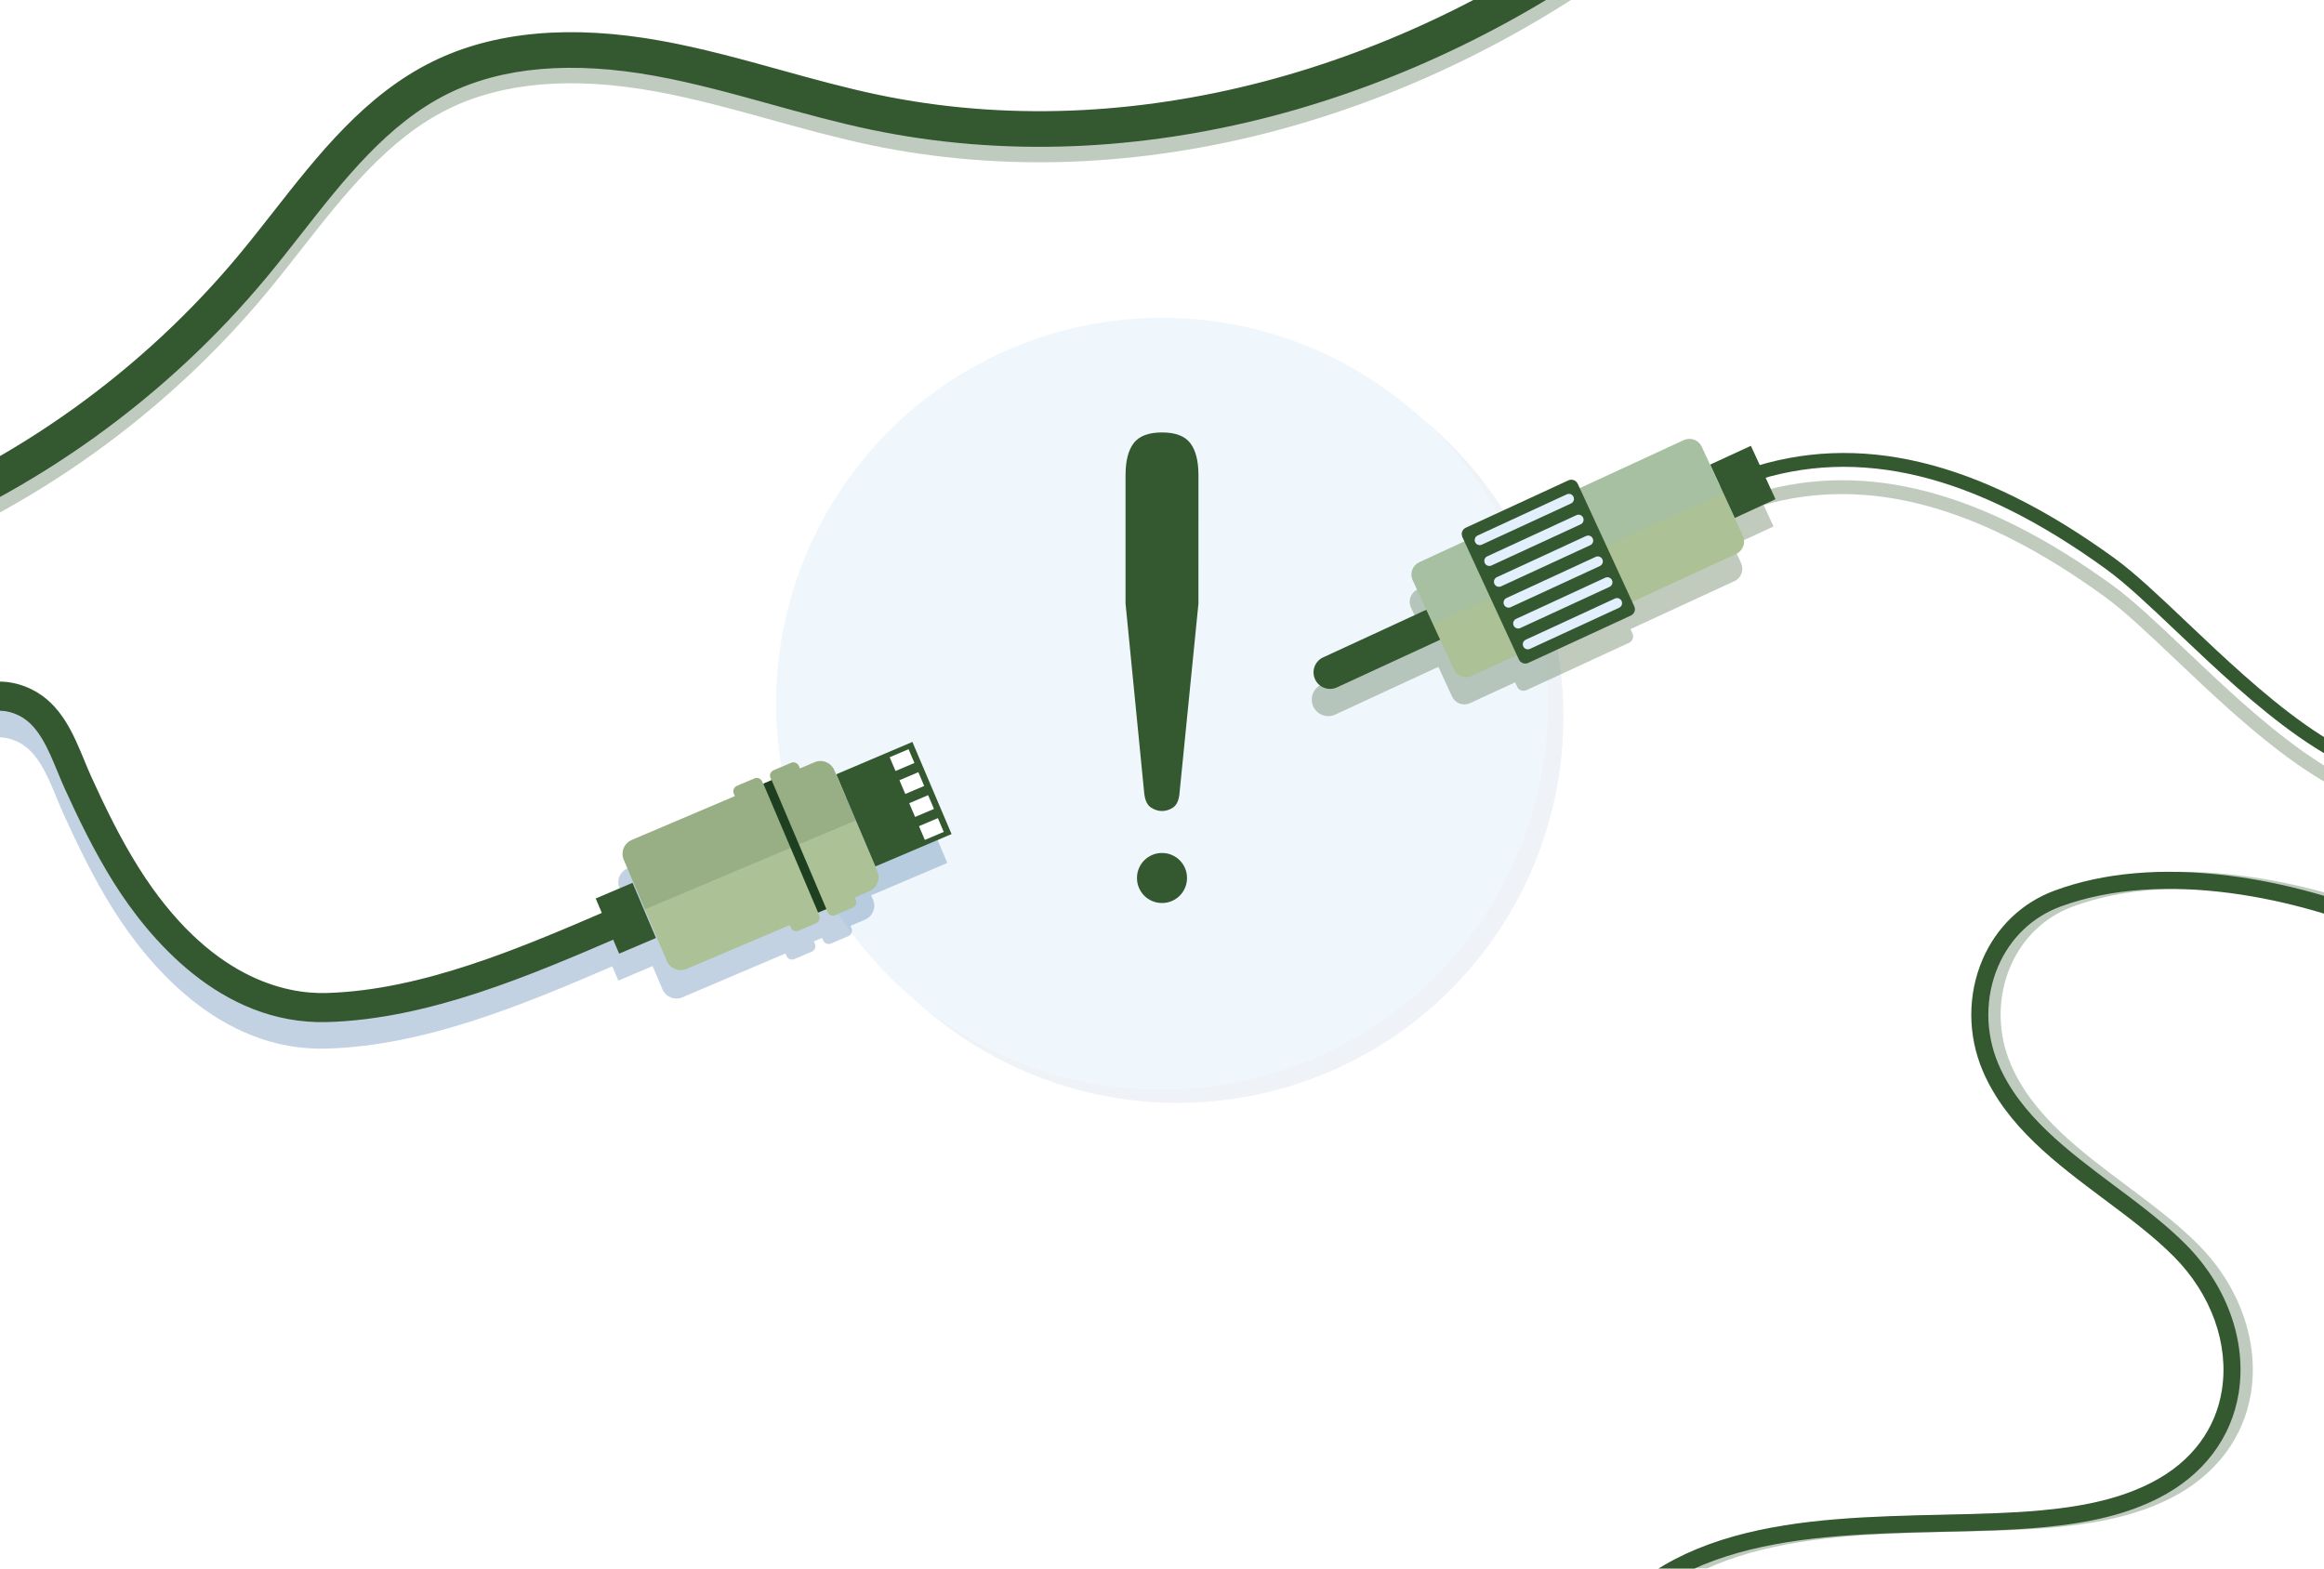 <?xml version="1.0" encoding="utf-8"?>
<svg version="1.1" id="_x34_04" xmlns="http://www.w3.org/2000/svg" xmlns:xlink="http://www.w3.org/1999/xlink" x="0px"
	y="0px" viewBox="0 0 3000 2025" style="enable-background:new 0 0 3000 2025;" xml:space="preserve">
	<rect style="fill:#FFFFFF;" width="3000" height="2025" />

	<g>
		<defs>
			<rect id="SVGID_1_" width="3000" height="2025" />
		</defs>
		<clipPath id="SVGID_00000114053871486078685360000002714882756536569473_">
			<use xlink:href="#SVGID_1_" style="overflow:visible;" />
		</clipPath>
		<g style="clip-path:url(#SVGID_00000114053871486078685360000002714882756536569473_);">
			<defs>
				<rect id="SVGID_00000080206231586168124700000008278943680198268849_" width="3000" height="2025" />
			</defs>
			<clipPath id="SVGID_00000011027012534511724200000002853774834016673959_">
				<use xlink:href="#SVGID_00000080206231586168124700000008278943680198268849_"
					style="overflow:visible;" />
			</clipPath>

			<circle
				style="opacity:0.08;clip-path:url(#SVGID_00000011027012534511724200000002853774834016673959_);fill:#3B6FA3;"
				cx="1520.025" cy="925.681" r="498.224" />

			<circle style="clip-path:url(#SVGID_00000011027012534511724200000002853774834016673959_);fill:#F0F7FC;"
				cx="1500" cy="908.392" r="498.224" />
			<g style="clip-path:url(#SVGID_00000011027012534511724200000002853774834016673959_);">
				<path style="opacity:0.31;fill:#3B6FA3;" d="M1124.57,1155.887l98.308-41.797l-50.594-119.002l-98.308,41.797l-2.481-5.836
				c-4.206-9.892-15.633-14.501-25.525-10.296l-18.896,8.034l-1.397-3.285c-1.638-3.853-6.089-5.648-9.942-4.01l-22.66,9.634
				c-3.853,1.638-5.648,6.089-4.01,9.942l1.397,3.285l-10.707,4.552l-1.397-3.286c-1.638-3.853-6.089-5.648-9.942-4.01l-22.66,9.634
				c-3.853,1.638-5.648,6.089-4.01,9.942l1.397,3.286l-133.181,56.623c-9.891,4.205-14.501,15.633-10.295,25.525l12.472,29.335
				l-44.211,18.797l7.767,18.268c-110.468,47.549-234.719,99.803-355.232,103.245c-51.589,1.473-151.704-17.622-242.509-162.1
				c-24.806-39.464-44.929-81.69-61.342-117.79c-2.849-6.265-5.61-12.967-8.534-20.061c-14.06-34.128-29.998-72.809-67.211-91.578
				c-53.159-26.81-100.625,3.327-138.765,27.544c-4.638,2.945-9.213,5.85-13.724,8.608c-12.165,7.436-24.694,15.504-36.808,23.308
				c-63.795,41.088-129.761,83.576-201.345,76.497c-64.573-6.385-122.211-49.084-154.179-114.232
				c-63.96-130.34-53.344-262.173,32.459-403.035c75.627-124.155,195.502-234.107,301.266-331.115
				c15.999-14.676,31.111-28.536,45.921-42.306c30.096-27.983,64.022-61.328,85.702-102.996
				C-13.925,19.572-9.967-31.356-27.747-72.72c-15.202-35.395-47.106-65.576-94.808-89.729
				c-77.135-39.055-159.305-55.518-244.231-48.929c-73.639,5.713-151.522,29.023-231.481,69.283
				c-142.958,71.978-270.667,184.419-387.38,295.205l-83.048,78.831l25.842,27.225l83.048-78.831
				C-845.177,71.528-719.997-38.78-581.388-108.568c75.579-38.054,148.759-60.053,217.507-65.387
				c77.969-6.049,153.458,9.09,224.369,44.995c39.64,20.07,65.645,43.98,77.279,71.062c13.117,30.515,9.501,70.731-9.672,107.579
				c-18.918,36.362-50.162,66.985-77.962,92.832c-14.716,13.684-29.784,27.502-45.735,42.133
				c-107.6,98.694-229.556,210.553-307.95,339.252c-43.523,71.451-68.531,139.434-76.454,207.835
				c-9.012,77.816,5.238,155.624,42.356,231.26c7.201,14.675,15.528,28.379,24.843,41.016
				c39.483,53.577,96.553,87.825,159.339,94.035c84.603,8.367,159.385-39.798,225.363-82.293
				c12.482-8.04,24.272-15.633,36.061-22.839c4.691-2.867,9.446-5.885,14.266-8.945c40.842-25.932,69.99-41.732,101.743-25.717
				c24.74,12.471,37.282,42.918,49.41,72.36c2.92,7.089,5.94,14.419,9.068,21.298c16.93,37.239,37.744,80.881,63.735,122.23
				c43.24,68.799,136.515,183.61,275.359,179.644c127.535-3.642,255.323-57.357,368.846-106.22l7.838,18.435l44.211-18.797
				l12.794,30.093c4.205,9.891,15.633,14.5,25.524,10.295l133.181-56.623l1.397,3.286c1.638,3.853,6.089,5.649,9.942,4.01
				l22.66-9.634c3.853-1.638,5.648-6.089,4.01-9.942l-1.397-3.286l10.708-4.552l1.397,3.286c1.638,3.853,6.089,5.648,9.942,4.01
				l22.66-9.634c3.853-1.638,5.648-6.089,4.01-9.942l-1.397-3.285l18.896-8.034c9.891-4.205,14.501-15.633,10.295-25.524
				L1124.57,1155.887z" />
				<g>
					<g>
						<g>
							<g>
								<g>
									<defs>
										<path id="XMLID_1_" d="M1068.164,1177.441c1.638,3.853,6.089,5.648,9.942,4.01l22.66-9.634
										c3.853-1.638,5.648-6.089,4.01-9.942l-1.397-3.285l18.896-8.034c9.891-4.205,14.501-15.633,10.295-25.524l-55.557-130.674
										c-4.206-9.892-15.633-14.501-25.525-10.296l-18.896,8.034l-1.397-3.285c-1.638-3.853-6.089-5.648-9.942-4.01l-22.66,9.634
										c-3.853,1.638-5.648,6.089-4.01,9.942l1.397,3.285l-10.707,4.552l-1.397-3.285c-1.638-3.853-6.089-5.648-9.942-4.01
										l-22.66,9.634c-3.853,1.638-5.648,6.089-4.01,9.942l1.397,3.286l-133.181,56.623c-9.891,4.205-14.501,15.633-10.295,25.525
										l55.558,130.675c4.205,9.891,15.633,14.5,25.524,10.295l133.181-56.623l1.397,3.286c1.638,3.853,6.089,5.648,9.942,4.01
										l22.66-9.634c3.853-1.638,5.648-6.089,4.01-9.942l-1.397-3.286l10.707-4.552L1068.164,1177.441z" />
									</defs>
									<use xlink:href="#XMLID_1_" style="overflow:visible;fill:#ACC196;" />
									<clipPath id="XMLID_00000150092952159889562820000004888898784391116714_">
										<use xlink:href="#XMLID_1_" style="overflow:visible;" />
									</clipPath>

									<polyline
										style="opacity:0.14;clip-path:url(#XMLID_00000150092952159889562820000004888898784391116714_);fill:#1E3F20;"
										points="
									831.007,1174.566 1123.621,1051.208 1068.108,947.377 773.063,1076.909 799.667,1146.619 831.007,1174.566 								" />
								</g>

								<rect x="1089.291" y="985.384"
									transform="matrix(0.391 0.92 -0.92 0.391 1658.427 -429.6)"
									style="fill:#345830;" width="129.31" height="106.824" />
								<g>

									<rect x="1154.799" y="968.621"
										transform="matrix(0.391 0.92 -0.92 0.391 1612.459 -473.914)"
										style="fill:#FFFFFF;" width="19.313" height="26.519" />

									<rect x="1167.415" y="998.295"
										transform="matrix(0.391 0.92 -0.92 0.391 1647.447 -467.461)"
										style="fill:#FFFFFF;" width="19.313" height="26.519" />

									<rect x="1180.031" y="1027.968"
										transform="matrix(0.391 0.92 -0.92 0.391 1682.442 -461.005)"
										style="fill:#FFFFFF;" width="19.313" height="26.519" />

									<rect x="1192.647" y="1057.642"
										transform="matrix(0.391 0.92 -0.92 0.391 1717.402 -454.562)"
										style="fill:#FFFFFF;" width="19.313" height="26.519" />
								</g>
							</g>

							<rect x="935.561" y="1087.367"
								transform="matrix(0.391 0.92 -0.92 0.391 1630.61 -278.763)"
								style="fill:#1E3F20;" width="180.917" height="11.635" />
						</g>

						<rect x="769.057" y="1160.125"
							transform="matrix(0.391 0.92 -0.92 0.391 1583.145 -21.424)" style="fill:#345830;"
							width="77.419" height="51.705" />
					</g>
					<path style="fill:#345830;" d="M-511.906,969.727c-9.314-12.637-17.642-26.341-24.843-41.016
					c-37.118-75.637-51.368-153.445-42.356-231.26c7.922-68.401,32.93-136.384,76.454-207.835
					c78.394-128.699,200.35-240.559,307.95-339.252c15.952-14.631,31.019-28.45,45.735-42.133
					c27.799-25.847,59.044-56.47,77.962-92.832c19.173-36.848,22.789-77.064,9.672-107.579
					c-11.634-27.082-37.639-50.992-77.279-71.062c-70.911-35.905-146.4-51.044-224.369-44.995
					c-68.749,5.334-141.928,27.333-217.507,65.387C-719.096-73.062-844.276,37.246-958.903,146.053l-83.048,78.831l-25.842-27.225
					l83.048-78.831C-868.032,8.042-740.323-104.4-597.365-176.377c79.959-40.26,157.842-63.57,231.481-69.283
					c84.925-6.59,167.095,9.874,244.231,48.929c47.703,24.153,79.606,54.335,94.808,89.729
					C-9.066-65.637-13.024-14.71-37.703,32.724c-21.681,41.668-55.606,75.013-85.702,102.996
					c-14.811,13.77-29.922,27.63-45.921,42.306c-105.764,97.009-225.639,206.96-301.267,331.115
					c-85.803,140.861-96.419,272.694-32.459,403.034c31.968,65.148,89.606,107.847,154.179,114.232
					c71.583,7.08,137.55-35.408,201.345-76.497c12.115-7.804,24.643-15.871,36.809-23.308c4.511-2.758,9.086-5.662,13.724-8.608
					c38.14-24.217,85.606-54.354,138.765-27.544c37.213,18.769,53.152,57.45,67.211,91.578c2.924,7.094,5.685,13.796,8.534,20.061
					c16.413,36.1,36.536,78.326,61.342,117.79c90.805,144.478,190.92,163.572,242.509,162.1
					c123.746-3.534,251.436-58.535,364.095-107.061l16.314-7.022l14.821,34.486l-16.286,7.01
					c-115.752,49.858-246.947,106.369-377.872,110.107c-138.845,3.965-232.119-110.845-275.359-179.644
					c-25.991-41.349-46.804-84.992-63.735-122.23c-3.128-6.88-6.148-14.21-9.068-21.298c-12.128-29.442-24.67-59.89-49.41-72.36
					c-31.753-16.015-60.9-0.215-101.743,25.717c-4.819,3.06-9.575,6.078-14.265,8.945c-11.789,7.206-23.579,14.8-36.061,22.839
					c-65.978,42.495-140.759,90.66-225.362,82.293C-415.354,1057.553-472.424,1023.305-511.906,969.727z" />
				</g>
			</g>
			<g style="clip-path:url(#SVGID_00000011027012534511724200000002853774834016673959_);">
				<path style="opacity:0.31;fill:#345830;" d="M3873.876,1419.992c-60.231,0.339-138.799-40.138-178.552-131.331
				c-49.052-112.514-23.54-233.633,1.101-350.762c1.882-8.943,3.758-17.853,5.594-26.726l1.406-6.801
				c28.041-135.536,57.045-275.718,57.511-416.828c0.285-86.094-16.873-173.969-48.309-247.438
				c-37.595-87.861-94.701-152.648-165.147-187.358c-66.072-32.554-140.265-35.721-198.467-8.472
				c-51.85,24.275-86.987,69.079-101.615,129.57c-24.171,99.969-4.436,204.417,14.646,305.436c2.45,12.966,4.88,25.829,7.189,38.557
				c1.25,6.897,2.526,13.854,3.812,20.867c26.696,145.601,56.955,310.629-40.185,432.125
				c-29.73,37.179-63.021,56.544-101.773,59.205c-101.309,6.954-216.976-102.803-309.917-190.995
				c-36.227-34.377-67.513-64.065-94.08-83.34c-167.679-121.643-317.732-161.034-458.018-120.092l-11.458-24.823l-52.509,24.238
				l-10.645-23.061c-4.049-8.771-14.442-12.6-23.213-8.551l-134.256,61.973l-2.613-5.662c-2.096-4.54-7.476-6.522-12.016-4.426
				l-132.489,61.157c-4.54,2.096-6.522,7.476-4.426,12.016l2.613,5.661l-58.192,26.861c-8.771,4.049-12.599,14.442-8.55,23.213
				l17.465,37.837l-133.056,61.803c-10.696,4.937-15.364,17.61-10.427,28.305c4.937,10.696,17.61,15.364,28.305,10.427
				l133.126-61.651l17.688,38.318c4.049,8.771,14.442,12.6,23.213,8.551l58.192-26.861l2.613,5.661
				c2.096,4.541,7.476,6.522,12.016,4.426l132.489-61.157c4.541-2.096,6.522-7.476,4.426-12.016l-2.613-5.661l134.256-61.973
				c8.771-4.049,12.6-14.442,8.551-23.213l-7.951-17.225l-2.694-5.836l52.509-24.238l-12.812-27.755
				c133.983-38.034,278.177,0.748,440.026,118.16c25.618,18.586,56.51,47.901,92.281,81.843
				c95.466,90.589,214.276,203.331,323.386,195.84c43.39-2.977,81.897-25.132,114.456-65.846
				c102.205-127.829,71.174-297.106,43.789-446.449c-1.282-6.999-2.556-13.947-3.806-20.831
				c-2.315-12.772-4.753-25.676-7.211-38.686c-18.733-99.169-38.121-201.701-14.833-297.948
				c13.313-55.056,45.077-95.734,91.86-117.637c53.355-24.98,121.787-21.869,183.056,8.319
				c66.581,32.806,120.751,94.495,156.651,178.396c30.503,71.286,47.149,156.654,46.874,240.377
				c-0.459,139.317-29.276,278.604-57.142,413.28l-1.407,6.803c-1.83,8.851-3.703,17.74-5.581,26.662
				c-25.237,119.88-51.325,243.813-0.001,361.543c17.088,39.197,44.69,74.747,77.724,100.1
				c36.025,27.65,76.567,42.143,117.241,41.915L3873.876,1419.992z" />
				<g>
					<g>
						<g>
							<g>
								<defs>
									<path id="XMLID_2_" d="M2196.736,576.791l53.102,115.038c4.049,8.771,0.221,19.164-8.551,23.213l-341.379,157.581
									c-8.771,4.049-19.164,0.221-23.213-8.551l-53.102-115.038c-4.049-8.771-0.221-19.164,8.55-23.213l341.38-157.581
									C2182.294,564.191,2192.687,568.019,2196.736,576.791z" />
								</defs>
								<use xlink:href="#XMLID_2_" style="overflow:visible;fill:#ACC196;" />
								<clipPath id="XMLID_00000154402167667734081110000017951705226710563757_">
									<use xlink:href="#XMLID_2_" style="overflow:visible;" />
								</clipPath>

								<polygon
									style="opacity:0.14;clip-path:url(#XMLID_00000154402167667734081110000017951705226710563757_);fill:#86B2E8;"
									points="
								2229.603,634.288 1825.855,816.009 1793.067,715.218 1936.361,608.355 2210.804,533.065 							" />
							</g>
							<path style="fill:#345830;" d="M2036.653,624.551l72.991,158.125c2.096,4.541,0.114,9.92-4.426,12.016l-132.489,61.157
							c-4.54,2.096-9.92,0.114-12.016-4.426l-72.991-158.125c-2.096-4.541-0.114-9.921,4.426-12.016l132.489-61.157
							C2029.177,618.029,2034.557,620.011,2036.653,624.551z" />
							<g>
								<path style="fill:#E2F0FE;" d="M2093.309,775.923L2093.309,775.923c1.507,3.264,0.082,7.131-3.182,8.638l-115.141,53.149
								c-3.264,1.507-7.131,0.082-8.638-3.182v0c-1.507-3.264-0.082-7.131,3.182-8.638l115.141-53.149
								C2087.935,771.234,2091.802,772.659,2093.309,775.923z" />
								<path style="fill:#E2F0FE;" d="M2080.886,749.011L2080.886,749.011c1.507,3.264,0.082,7.132-3.182,8.638l-115.141,53.149
								c-3.264,1.507-7.131,0.082-8.638-3.182l0,0c-1.507-3.264-0.082-7.132,3.182-8.638l115.141-53.149
								C2075.512,744.323,2079.38,745.747,2080.886,749.011z" />
								<path style="fill:#E2F0FE;" d="M2068.463,722.099L2068.463,722.099c1.507,3.264,0.083,7.131-3.182,8.638l-115.141,53.149
								c-3.264,1.507-7.131,0.082-8.638-3.182l0,0c-1.507-3.264-0.082-7.131,3.182-8.638l115.141-53.149
								C2063.09,717.411,2066.957,718.835,2068.463,722.099z" />
								<path style="fill:#E2F0FE;" d="M2056.041,695.187L2056.041,695.187c1.507,3.264,0.082,7.131-3.182,8.638l-115.141,53.149
								c-3.264,1.507-7.131,0.082-8.638-3.182l0,0c-1.507-3.264-0.082-7.131,3.182-8.638l115.141-53.149
								C2050.667,690.498,2054.534,691.923,2056.041,695.187z" />
								<path style="fill:#E2F0FE;" d="M2043.619,668.275L2043.619,668.275c1.507,3.264,0.082,7.131-3.182,8.638l-115.141,53.149
								c-3.264,1.507-7.132,0.082-8.638-3.182l0,0c-1.507-3.264-0.082-7.132,3.182-8.638l115.141-53.149
								C2038.244,663.587,2042.112,665.011,2043.619,668.275z" />
								<path style="fill:#E2F0FE;" d="M2031.196,641.363L2031.196,641.363c1.507,3.264,0.082,7.132-3.182,8.638l-115.141,53.149
								c-3.264,1.507-7.131,0.082-8.638-3.182l0,0c-1.507-3.264-0.082-7.131,3.182-8.638l115.141-53.149
								C2025.822,636.675,2029.689,638.099,2031.196,641.363z" />
							</g>
							<path style="fill:#345830;" d="M1841.204,787.187l17.879,38.732l-133.202,61.487c-10.695,4.937-23.368,0.269-28.305-10.427
							l0,0c-4.937-10.695-0.269-23.368,10.427-28.305L1841.204,787.187z" />
						</g>

						<rect x="2211.589" y="593.274"
							transform="matrix(-0.419 -0.908 0.908 -0.419 2627.419 2925.398)" style="fill:#345830;"
							width="75.904" height="57.833" />
					</g>
					<path style="fill:#345830;" d="M2253.521,606.073c145.394-49.794,301.043-12.356,475.845,114.455
					c26.567,19.275,57.854,48.963,94.08,83.34c92.941,88.192,208.608,197.949,309.917,190.995
					c38.752-2.661,72.043-22.026,101.773-59.205c97.14-121.496,66.881-286.524,40.185-432.125
					c-1.285-7.012-2.562-13.97-3.812-20.867c-2.31-12.728-4.74-25.591-7.189-38.557c-19.081-101.02-38.816-205.467-14.646-305.436
					c14.628-60.49,49.766-105.295,101.615-129.57c58.203-27.249,132.396-24.082,198.467,8.472
					c70.447,34.71,127.552,99.497,165.148,187.358c31.436,73.469,48.594,161.344,48.309,247.438
					c-0.466,141.11-29.47,281.292-57.511,416.828l-1.407,6.801c-1.836,8.872-3.712,17.783-5.594,26.726
					c-24.642,117.129-50.154,238.248-1.102,350.762c39.753,91.194,118.321,131.67,178.552,131.331l0.099,17.797
					c-40.674,0.228-81.216-14.265-117.242-41.915c-33.034-25.353-60.636-60.903-77.724-100.1
					c-51.324-117.73-25.236-241.663,0.001-361.542c1.878-8.922,3.751-17.812,5.581-26.663l1.407-6.803
					c27.866-134.676,56.683-273.963,57.142-413.28c0.275-83.723-16.371-169.091-46.874-240.377
					c-35.9-83.901-90.07-145.59-156.651-178.396c-61.27-30.188-129.702-33.299-183.056-8.319
					c-46.784,21.903-78.548,62.581-91.861,117.637c-23.288,96.247-3.9,198.779,14.833,297.948
					c2.458,13.01,4.896,25.914,7.211,38.686c1.25,6.885,2.524,13.832,3.806,20.832c27.385,149.343,58.417,318.619-43.789,446.449
					c-32.558,40.714-71.065,62.869-114.456,65.846c-109.11,7.491-227.92-105.251-323.386-195.84
					c-35.771-33.942-66.663-63.257-92.281-81.843c-169.771-123.16-320.117-159.804-459.629-112.024L2253.521,606.073z" />
				</g>
			</g>
			<g style="clip-path:url(#SVGID_00000011027012534511724200000002853774834016673959_);">
				<path style="fill:#345830;" d="M1470.225,1120.906c1.68-3.921,3.982-7.341,6.907-10.267c2.923-2.923,6.347-5.228,10.268-6.907
				c3.919-1.68,8.12-2.52,12.6-2.52s8.681,0.84,12.6,2.52c3.921,1.68,7.343,3.985,10.268,6.907
				c2.923,2.926,5.227,6.347,6.907,10.267c1.68,3.92,2.52,8.12,2.52,12.6c0,4.48-0.84,8.68-2.52,12.602
				c-1.68,3.919-3.985,7.344-6.907,10.266c-2.925,2.926-6.347,5.228-10.268,6.907c-3.919,1.68-8.12,2.52-12.6,2.52
				s-8.681-0.84-12.6-2.52c-3.921-1.68-7.344-3.981-10.268-6.907c-2.926-2.921-5.227-6.346-6.907-10.266
				c-1.68-3.921-2.52-8.121-2.52-12.602C1467.705,1129.025,1468.545,1124.825,1470.225,1120.906z M1547.055,613.456
				c0-18.385-3.519-32.177-10.545-41.375c-7.035-9.193-19.204-13.792-36.509-13.792c-17.31,0-29.48,4.599-36.509,13.792
				c-7.032,9.198-10.545,22.99-10.545,41.375v165.83l24.337,246.961v-0.649c1.08,8.225,3.896,13.848,8.438,16.877
				c4.542,3.031,9.301,4.542,14.279,4.542c4.974,0,9.68-1.46,14.118-4.381c4.429-2.921,7.188-8.382,8.274-16.389l24.663-246.961
				V613.456z" />
			</g>
		</g>
		<g style="opacity:0.31;clip-path:url(#SVGID_00000114053871486078685360000002714882756536569473_);">
			<path style="fill:#345830;" d="M-145.382,729.194l-16.525-42.93c90.792-34.95,177.336-81.759,257.228-139.126
			c79.892-57.367,151.904-124.412,214.039-199.272c14.65-17.65,29.306-36.342,43.479-54.418
			c58.173-74.191,118.326-150.908,205.243-193.84c79.233-39.138,178.804-48.182,295.947-26.881
			c52.243,9.499,103.792,23.771,153.644,37.574c41.218,11.412,83.839,23.212,126.023,32.035
			c80.322,16.799,164.163,23.651,249.202,20.371c82.051-3.167,165.609-15.768,248.354-37.455
			c160.496-42.064,317.479-118.457,453.98-220.921l27.615,36.788c-141.224,106.01-303.725,185.069-469.934,228.63
			c-85.973,22.533-172.858,35.628-258.243,38.923c-88.787,3.43-176.396-3.744-260.393-21.311
			c-43.624-9.124-86.965-21.124-128.88-32.729c-48.869-13.53-99.4-27.521-149.6-36.648
			c-107.215-19.494-197.162-11.801-267.346,22.866c-77.542,38.302-134.415,110.835-189.416,180.98
			c-14.368,18.324-29.224,37.271-44.283,55.414c-64.636,77.874-139.531,147.607-222.605,207.258
			C39.077,644.156-50.934,692.836-145.382,729.194z" />
		</g>
		<g style="clip-path:url(#SVGID_00000114053871486078685360000002714882756536569473_);">
			<path style="fill:#345830;" d="M-145.382,709.226l-16.525-42.93c90.792-34.95,177.336-81.759,257.228-139.126
			c79.892-57.367,151.904-124.412,214.039-199.272c14.65-17.65,29.306-36.342,43.479-54.418
			c58.173-74.191,118.326-150.908,205.243-193.84c79.233-39.138,178.804-48.182,295.947-26.881
			c52.243,9.499,103.792,23.771,153.644,37.574c41.218,11.412,83.839,23.212,126.023,32.035
			c80.322,16.799,164.163,23.651,249.202,20.371c82.051-3.167,165.609-15.769,248.354-37.455
			c160.496-42.064,317.479-118.457,453.98-220.921l27.615,36.788c-141.224,106.01-303.725,185.069-469.934,228.63
			c-85.973,22.533-172.858,35.628-258.243,38.923c-88.787,3.43-176.396-3.744-260.393-21.311
			c-43.624-9.124-86.965-21.124-128.88-32.729c-48.869-13.53-99.4-27.521-149.6-36.648
			c-107.215-19.494-197.162-11.801-267.346,22.866c-77.542,38.302-134.415,110.835-189.416,180.98
			c-14.368,18.324-29.224,37.271-44.283,55.414c-64.636,77.874-139.531,147.606-222.605,207.258
			C39.077,624.188-50.934,672.868-145.382,709.226z" />
		</g>
		<g style="opacity:0.31;clip-path:url(#SVGID_00000114053871486078685360000002714882756536569473_);">
			<path style="fill:#345830;" d="M2048.966,2199.936l1.645-79.159l12.612,0.262c39.453-67.646,102.107-112.788,190.746-137.635
			c84.667-23.733,178.954-25.855,270.137-27.908c45.058-1.014,87.615-1.972,126.428-5.577
			c61.323-5.696,105.303-16.755,142.599-35.857c26.28-13.461,47.515-31.071,63.113-52.342c14.524-19.806,23.877-42.33,27.798-66.945
			c9.46-59.383-13.648-123.815-61.814-172.358c-25.987-26.191-57.037-49.399-89.909-73.97
			c-62.244-46.524-126.607-94.632-156.982-166.022c-19.635-46.146-19.677-98.616-0.115-143.956
			c18.004-41.729,50.985-73.231,92.87-88.706c63.472-23.447,139.051-29.949,224.641-19.328
			c71.385,8.86,148.613,30.262,217.459,60.263l-8.789,20.168c-118.713-51.731-292.878-89.527-425.687-40.466
			c-36.183,13.368-64.698,40.637-80.294,76.784c-17.188,39.84-17.13,85.993,0.159,126.628
			c28.053,65.933,90.001,112.235,149.909,157.014c32.066,23.968,65.224,48.752,92.355,76.096
			c53.091,53.508,78.483,125.027,67.924,191.315c-9.268,58.174-45.708,106.263-102.608,135.406
			c-39.905,20.439-86.351,32.216-150.593,38.184c-39.581,3.676-82.514,4.643-127.968,5.666
			c-89.819,2.021-182.697,4.111-264.693,27.097c-43.87,12.297-79.903,29.244-110.16,51.81
			c-34.095,25.428-59.862,57.19-78.776,97.104L2048.966,2199.936z" />
		</g>
		<g style="clip-path:url(#SVGID_00000114053871486078685360000002714882756536569473_);">
			<path style="fill:#345830;" d="M2033.088,2199.936l1.645-79.159l12.612,0.262c39.453-67.646,102.108-112.788,190.746-137.635
			c84.667-23.733,178.954-25.855,270.137-27.908c45.058-1.014,87.615-1.972,126.428-5.577
			c61.323-5.696,105.302-16.755,142.598-35.857c26.28-13.461,47.515-31.071,63.113-52.342c14.524-19.806,23.877-42.33,27.798-66.945
			c9.46-59.383-13.649-123.815-61.815-172.358c-25.987-26.191-57.037-49.399-89.909-73.97
			c-62.244-46.524-126.607-94.632-156.982-166.022c-19.635-46.146-19.677-98.616-0.115-143.956
			c18.004-41.729,50.985-73.231,92.87-88.706c63.472-23.447,139.051-29.949,224.64-19.328
			c71.385,8.86,148.614,30.262,217.459,60.263l-8.789,20.168c-118.713-51.731-292.878-89.527-425.687-40.466
			c-36.182,13.368-64.698,40.637-80.294,76.784c-17.188,39.84-17.13,85.993,0.159,126.628
			c28.053,65.933,90.001,112.235,149.909,157.014c32.066,23.968,65.224,48.752,92.356,76.096
			c53.091,53.508,78.483,125.027,67.924,191.315c-9.268,58.174-45.708,106.263-102.608,135.406
			c-39.905,20.439-86.351,32.216-150.593,38.184c-39.581,3.676-82.513,4.643-127.968,5.666
			c-89.82,2.021-182.698,4.111-264.694,27.097c-43.87,12.297-79.903,29.244-110.16,51.81c-34.095,25.428-59.862,57.19-78.776,97.104
			L2033.088,2199.936z" />
		</g>
	</g>
</svg>